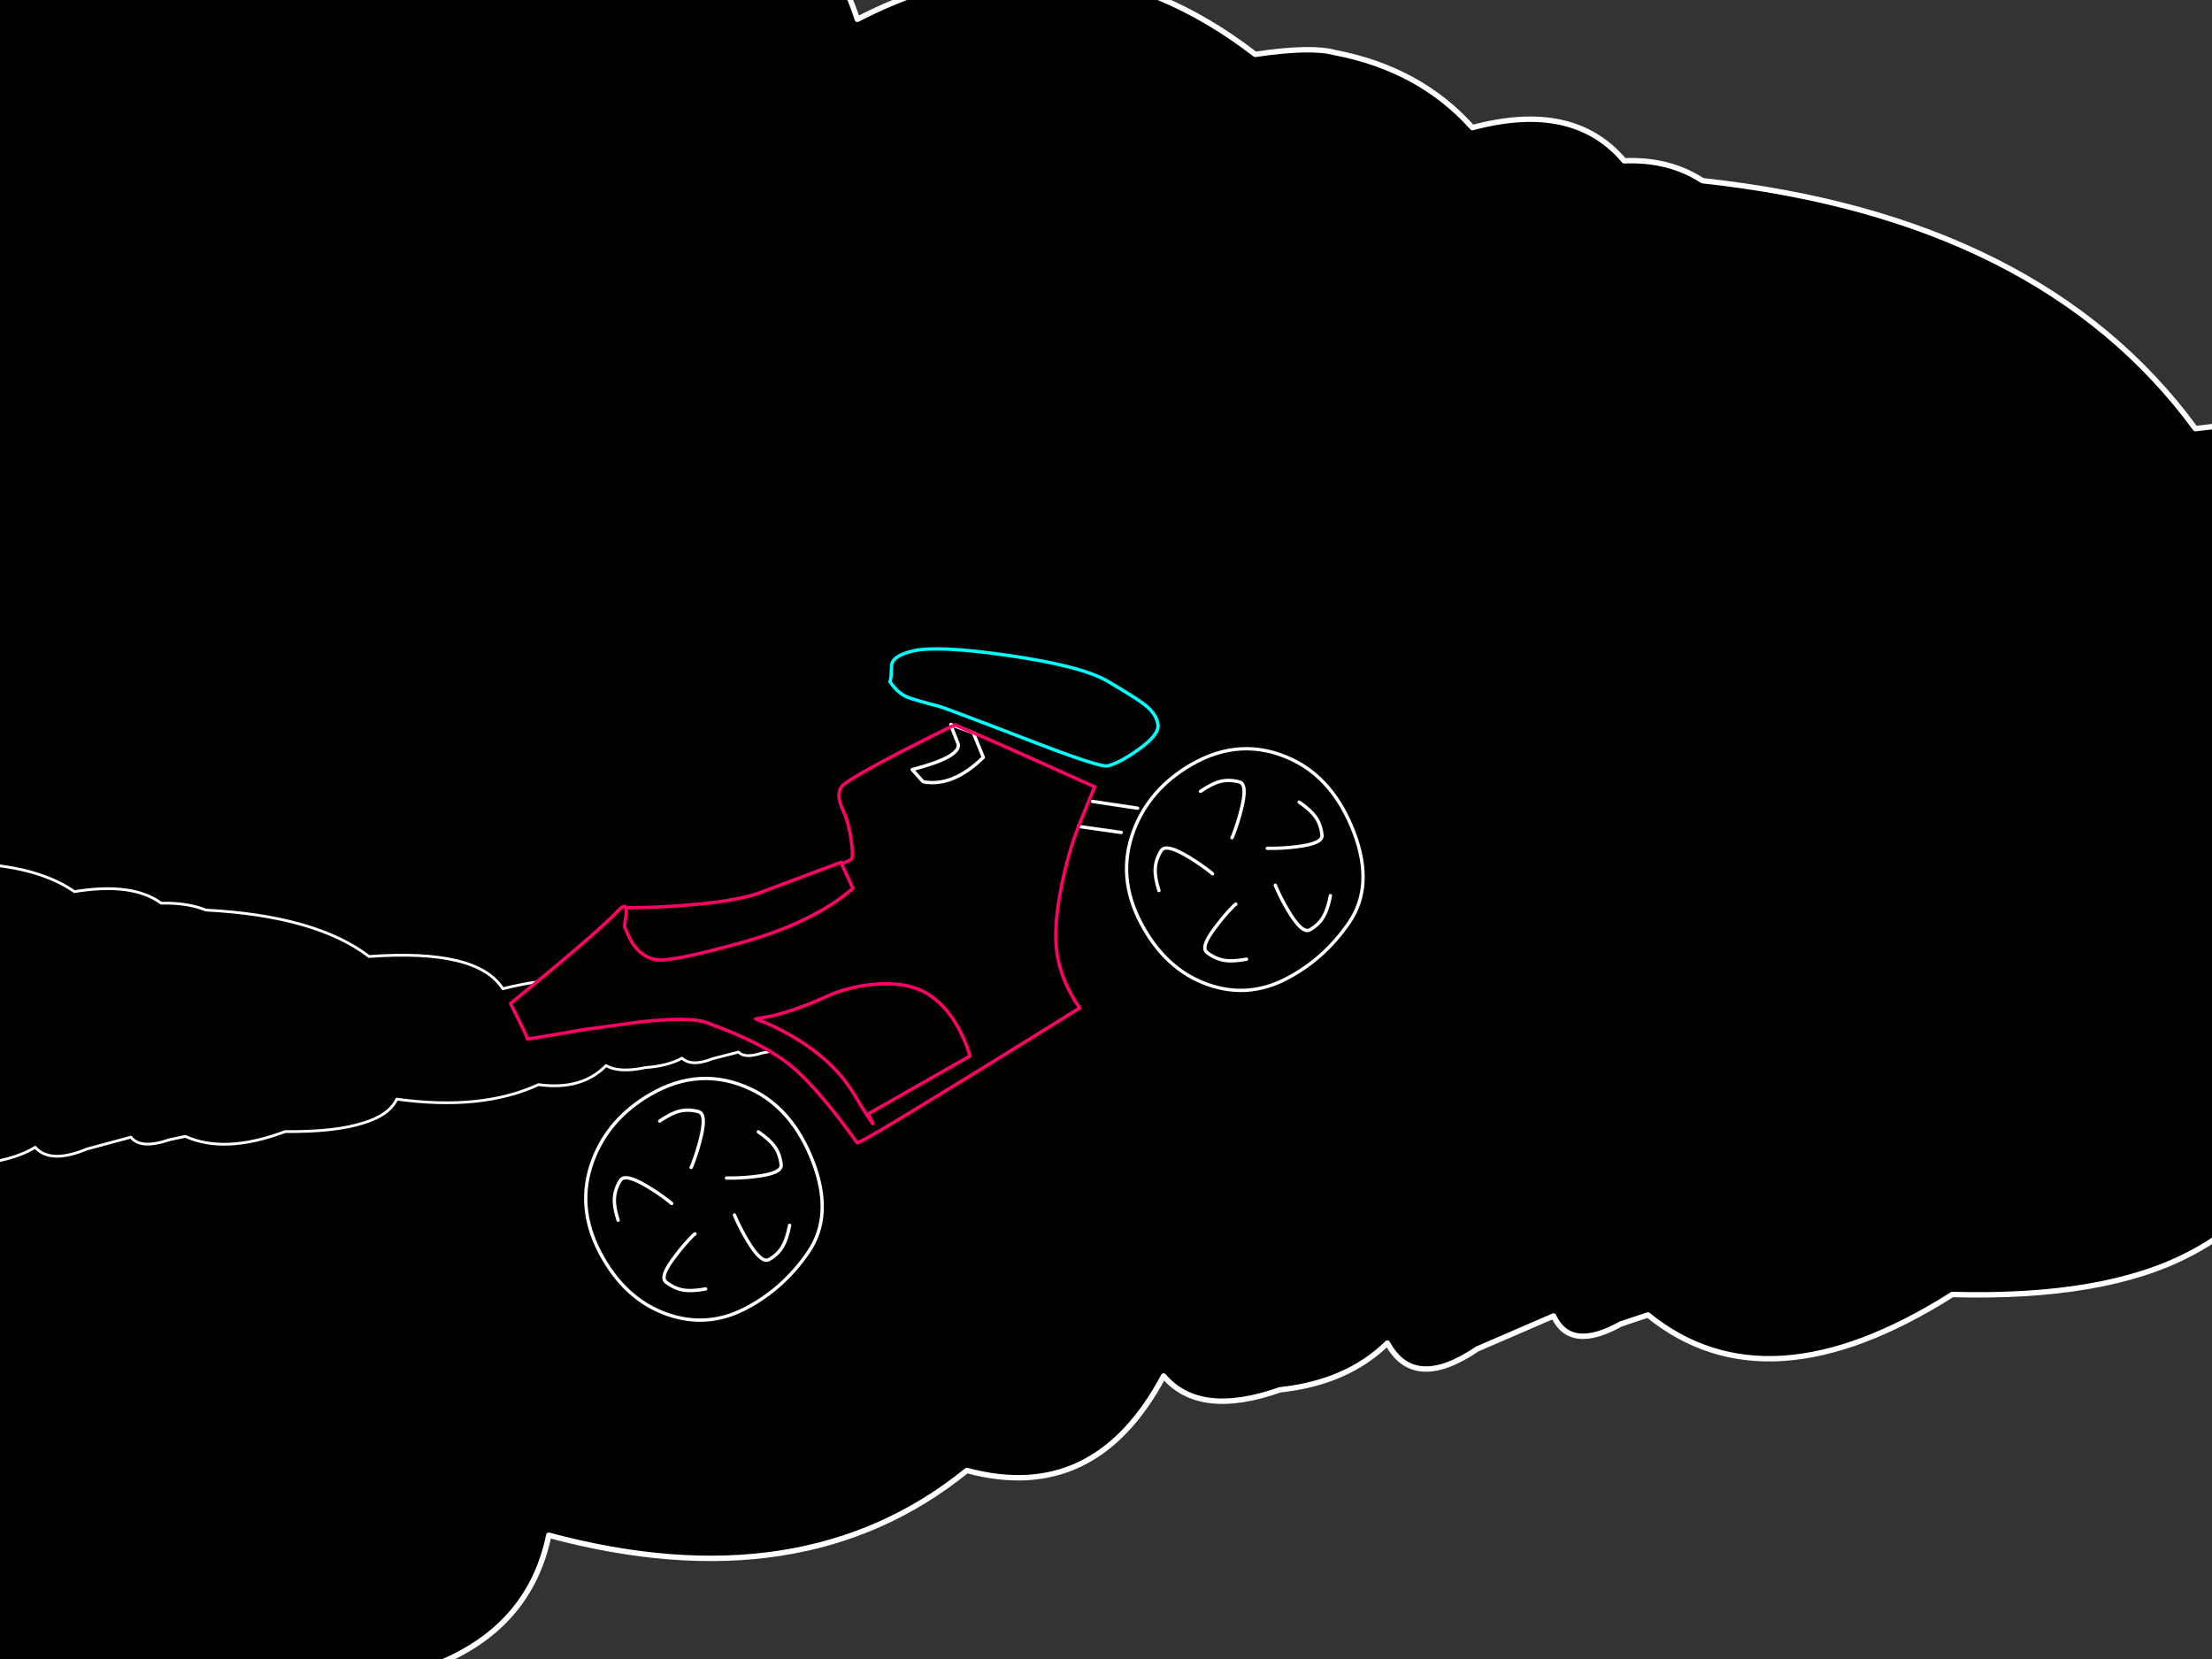 <?xml version="1.0" encoding="utf-8"?>
<svg id="EdithAnim11" image-rendering="inherit" baseProfile="basic" version="1.1" x="0px" y="0px" width="800" height="600" xmlns="http://www.w3.org/2000/svg" xmlns:xlink="http://www.w3.org/1999/xlink">
  <rect width="100%" height="100%" fill="#333333" stroke="none"/>
  <defs>
    <g id="Bike-Wheel" overflow="visible">
      <path id="Layer5_0_1_STROKES" stroke="#FFF" stroke-width="1" stroke-linejoin="round" stroke-linecap="round" fill="none" d="M2.05 -34.85Q-12.35 -34.85 -22.65 -26.45 -34 -17.2 -34.7 -1.55 -35.4 14.3 -26.6 24.6 -18.4 34.2 -5.6 34.85 7.15 35.5 19.2 29.8 31.25 24.1 34.05 7.25 36.85 -9.65 28.9 -21.15 19.4 -34.85 2.05 -34.85Z" test="Bike Wheel"/>
      <path id="Layer4_0_1_STROKES" stroke="#FFF" stroke-width="1" stroke-linejoin="round" stroke-linecap="round" fill="none" d="M.55 -26.55Q4.65 -26.85 7.1 -26.15 9.75 -25.4 12 -23.15 13.95 -21.25 8 -15.35 5.3 -12.6 2.25 -10.2 1.95 -10 1.7 -9.8M24.45 -8.9Q26.2 -5.15 26.45 -2.65 26.7 .1 25.4 3.05 24.35 5.5 16.7 2.1 13.2 .6 9.85 -1.4 9.5 -1.6 9.25 -1.75M18.45 20Q15.75 23.1 13.55 24.35 11.2 25.75 8 25.75 5.3 25.75 5.25 17.4 5.2 13.55 5.65 9.7 5.7 9.35 5.75 9M-25.15 -7.15Q-24.25 -11.2 -22.85 -13.3 -21.4 -15.6 -18.6 -17.1 -16.2 -18.45 -12.25 -11.05 -10.4 -7.65 -9 -4.1 -8.9 -3.7 -8.75 -3.4M-12.85 23.8Q-16.75 22.4 -18.7 20.8 -20.85 19.05 -22.05 16.1 -23.1 13.6 -15.3 10.55 -11.75 9.05 -8 8.05 -7.65 8 -7.3 7.95" test="Bike Wheel"/>
    </g>
  </defs>
  <g id="19_Motorbikesf84r1" overflow="visible">
    <g id="Smokef10r1">
      <path fill="#000" stroke="none" d="M532.512,46.156 Q513.451,24.844 482.612,18.988 474.129,16.684 453.97,19.66 386.405,-32.372 310.058,6.988 286.605,-66.26 165.448,-50.132 106.766,-134.708 -41.637,-144.692 -41.637,225.196 -41.637,595.084 2.375,658.444 80.518,610.636 185.707,616.876 198.482,555.244 290.298,579.916 349.679,531.82 395.986,544.3 420.836,497.644 433.81,512.908 462.952,502.636 487.203,500.044 501.774,485.74 511.355,503.404 534.309,487.852 548.081,481.9 561.854,475.948 567.941,489.004 586.205,478.828 591.095,477.196 595.985,475.564 639.099,510.604 706.065,468.172 761.254,469.708 792.092,453.388 821.134,438.508 828.32,407.5 922.73,430.06 984.507,380.044 1032.211,391.468 1058.458,343.66 1072.031,358.444 1101.871,347.596 1126.722,344.524 1141.891,329.644 1152.071,346.828 1175.524,330.796 1189.695,324.556 1203.867,318.22 1210.454,330.892 1229.116,320.428 1239.196,316.876 1249.276,313.324 1264.146,312.748 1278.917,312.076 1278.917,308.908 1279.815,301.804 1280.214,298.54 1280.613,295.276 1280.613,290.86 1280.613,286.444 1275.523,287.5 1270.434,288.46 1268.338,280.876 1266.641,280.3 1251.671,274.06 1244.685,278.38 1232.41,270.796 1215.943,271.66 1197.18,250.348 1160.254,260.524 1142.59,241.612 1115.344,235.372 1112.65,234.604 1109.855,234.028 1101.772,230.956 1082.011,233.26 1023.728,181.9 959.257,206.476 949.876,209.644 940.395,214.252 915.545,139.372 793.988,155.02 738,78.604 615.746,65.356 603.67,57.484 587.402,58.156 569.039,36.364 532.512,46.156Z" test="Smoke_1" stroke-width="1.958"/>
      <path id="Layer2_0_1_STROKES" stroke="#FFF" stroke-width="1.958" stroke-linejoin="round" stroke-linecap="round" fill="none" d="M1278.917,312.076 Q1264.146,312.748 1249.276,313.324 1239.196,316.876 1229.116,320.428 1210.454,330.892 1203.867,318.22 1189.695,324.556 1175.524,330.796 1152.071,346.828 1141.891,329.644 1126.722,344.524 1101.871,347.596 1072.031,358.444 1058.458,343.66 1032.211,391.468 984.507,380.044 922.73,430.06 828.32,407.5 821.134,438.508 792.092,453.388 761.254,469.708 706.065,468.172 639.099,510.604 595.985,475.564 591.095,477.196 586.205,478.828 567.941,489.004 561.854,475.948 548.081,481.9 534.309,487.852 511.355,503.404 501.774,485.74 487.203,500.044 462.952,502.636 433.81,512.908 420.836,497.644 395.986,544.3 349.679,531.82 290.298,579.916 198.482,555.244 185.707,616.876 80.518,610.636 2.375,658.444 -41.637,595.084 -41.637,225.196 -41.637,-144.692 106.766,-134.708 165.448,-50.132 286.605,-66.26 310.058,6.988 386.405,-32.372 453.97,19.66 474.129,16.684 482.612,18.988 513.451,24.844 532.512,46.156 569.039,36.364 587.402,58.156 603.67,57.484 615.746,65.356 738,78.604 793.988,155.02 915.545,139.372 940.395,214.252 949.876,209.644 959.257,206.476 1023.728,181.9 1082.011,233.26 1101.772,230.956 1109.855,234.028 1112.65,234.604 1115.344,235.372 1142.59,241.612 1160.254,260.524 1197.18,250.348 1215.943,271.66 1232.41,270.796 1244.685,278.38 1251.671,274.06 1266.641,280.3 1268.338,280.876 1270.434,288.46 1275.523,287.5 1280.613,286.444 1280.613,290.86 1280.613,295.276 1280.214,298.54 1279.815,301.804 1278.917,308.908 1278.917,312.076Z" test="Smoke_1"/>
    </g>
    <g id="Smokef7r1">
      <path fill="#000" stroke="none" d="M-18.01,313.257 Q-56.583,295.014 -100.263,308.897 -113.031,283.207 -182.74,288.942 -215.713,259.281 -301.012,255.829 -301.012,355.815 -301.012,455.8 -275.7,477.754 -230.452,460.679 -169.479,462.573 -162.401,440.619 -109.223,448.949 -75.041,431.77 -48.25,436 -33.959,419.444 -26.567,424.712 -9.722,421.027 4.345,420.041 12.722,414.929 18.188,421.079 31.449,415.552 39.423,413.424 47.353,411.27 50.802,415.785 61.375,412.178 64.242,411.607 67.02,410.984 81.356,417.446 103.129,409.246 120.959,409.427 131.174,406.21 140.761,403.381 143.494,397.516 174.226,401.772 194.745,392.274 210.38,394.428 219.206,385.372 223.82,388.148 233.497,386.098 241.606,385.501 246.668,382.699 250.118,385.943 257.778,382.881 262.438,381.687 267.097,380.493 269.337,382.881 275.43,380.882 278.745,380.234 282.06,379.559 286.943,379.429 291.782,379.299 291.782,378.443 292.185,376.523 292.364,375.641 292.543,374.758 292.543,373.564 292.543,372.371 290.886,372.578 289.183,372.76 288.466,371.333 287.884,371.229 283.046,370.087 280.671,370.918 276.594,369.516 271.218,369.698 264.902,365.702 252.85,367.674 246.892,364.145 237.977,363.029 237.126,362.847 236.23,362.717 233.631,362.017 227.359,362.328 208.633,351.637 188.025,356.204 184.978,356.775 181.842,357.605 172.703,343.073 133.458,345.928 114.284,331.24 74.502,329.138 67.602,326.413 58.284,326.647 47.89,319.018 26.924,322.469 16.082,314.995 -1.569,312.971 -6.407,312.193 -18.01,313.257Z" test="Smoke_22" vector-effect="non-scaling-stroke" stroke-width="1"/>
      <path id="Layer1_0_1_STROKES" stroke="#FFF" stroke-width="1" stroke-linejoin="round" stroke-linecap="round" fill="none" d="M291.782,379.299 Q286.943,379.429 282.06,379.559 278.745,380.234 275.43,380.882 269.337,382.881 267.097,380.493 262.438,381.687 257.778,382.881 250.118,385.943 246.668,382.699 241.606,385.501 233.497,386.098 223.82,388.148 219.206,385.372 210.38,394.428 194.745,392.274 174.226,401.772 143.494,397.516 140.761,403.381 131.174,406.21 120.959,409.427 103.129,409.246 81.356,417.446 67.02,410.984 64.242,411.607 61.375,412.178 50.802,415.785 47.353,411.27 39.423,413.424 31.449,415.552 18.188,421.079 12.722,414.929 4.345,420.041 -9.722,421.027 -26.567,424.712 -33.959,419.444 -48.25,436 -75.041,431.77 -109.223,448.949 -162.401,440.619 -169.479,462.573 -230.452,460.679 -275.7,477.754 -301.012,455.8 -301.012,355.815 -301.012,255.829 -215.713,259.281 -182.74,288.942 -113.031,283.207 -100.263,308.897 -56.583,295.014 -18.01,313.257 -6.407,312.193 -1.569,312.971 16.082,314.995 26.924,322.469 47.89,319.018 58.284,326.647 67.602,326.413 74.502,329.138 114.284,331.24 133.458,345.928 172.703,343.073 181.842,357.605 184.978,356.775 188.025,356.204 208.633,351.637 227.359,362.328 233.631,362.017 236.23,362.717 237.126,362.847 237.977,363.029 246.892,364.145 252.85,367.674 264.902,365.702 271.218,369.698 276.594,369.516 280.671,370.918 283.046,370.087 287.884,371.229 288.466,371.333 289.183,372.76 290.886,372.578 292.543,372.371 292.543,373.564 292.543,374.758 292.364,375.641 292.185,376.523 291.782,378.443 291.782,379.299Z" test="Smoke_22" vector-effect="non-scaling-stroke"/>
    </g>
    <g id="MotorBikePinkf6r1">
      <g id="RedBike-container">
        <path fill="#000" stroke="none" d="M228.773,341.145 Q231.922,345.952 236.974,347.065 242.025,348.177 268.198,340.904 294.34,333.579 308.446,321.309 307.209,318.465 305.646,315.181 L304.334,312.449 Q304.407,312.421 304.439,312.388 L304.187,311.836 274.076,323.15 Q265.087,326.079 247.954,327.388 237.696,328.259 226.412,328.33 226.712,329.204 226.249,332.13 225.807,334.973 225.938,335.317 227.787,339.692 228.773,341.145 M395.119,289.847 L393.924,289.355 390.038,298.888 405.499,301.068 408.576,302.632 Q411.52,297.063 413.475,293.278 L411.436,292.298 395.119,289.847 M346.56,269.124 Q347.4,273.807 329.904,278.334 L333.867,282.737 Q344.605,284.732 355.636,273.904 L352.011,265.04 344.887,262.409 Q344.439,262.6 344.043,262.76 L346.56,269.124 M329.904,278.334 Q347.4,273.807 346.56,269.124 L344.043,262.76 Q334.856,267.272 325.5,272.091 305.378,282.552 304.241,284.682 302.97,286.82 303.707,289.886 304.102,291.404 305.743,295.062 306.85,297.563 307.789,303.377 308.654,309.304 308.006,310.591 307.798,311.055 304.439,312.388 304.407,312.421 304.334,312.449 L305.646,315.181 Q307.209,318.465 308.446,321.309 294.34,333.579 268.198,340.904 242.025,348.177 236.974,347.065 231.922,345.952 228.773,341.145 227.787,339.692 225.938,335.317 225.807,334.973 226.249,332.13 226.712,329.204 226.412,328.33 226.379,328.213 226.291,328.121 225.705,326.902 222.741,330.188 218.485,334.764 201.169,349.322 192.454,356.564 184.632,362.937 191.067,375.547 190.701,375.76 190.336,375.973 211.301,372.362 231.24,369.628 231.561,369.58 249.603,367.671 255.368,369.767 260.162,371.518 264.222,373.208 264.696,373.422 265.222,373.605 267.736,374.675 269.93,375.686 270.075,375.772 270.156,375.834 270.965,376.192 271.69,376.549 276.971,379.135 281.183,381.925 282.395,382.687 283.504,383.51 286.029,385.325 288.097,387.196 297.383,395.699 310.011,413.301 310.176,413.585 317.314,409.397 317.395,409.385 317.418,409.336 327.381,403.531 350.544,389.276 352.218,388.248 353.876,387.195 372.246,375.937 390.57,364.498 388.897,362.466 387.047,358.93 383.295,351.887 382.222,344.403 381.093,336.463 383.246,323.954 384.756,315.385 387.119,307.438 387.154,307.138 387.271,306.86 388.191,303.878 390.038,298.888 L393.924,289.355 395.892,284.573 Q380.062,277.441 370.142,273.006 370.135,272.992 370.059,272.984 356.86,267.072 354.35,266.055 L352.485,265.254 352.011,265.04 355.636,273.904 Q344.605,284.732 333.867,282.737 L329.904,278.334 M318.552,355.828 Q329.458,355.349 336.36,359.998 343.179,364.625 347.599,373.655 349.809,378.17 350.806,381.923 L314.001,402.868 315.738,406.33 Q315.941,407.4 308.68,395.411 301.418,383.423 286.323,374.668 281.655,371.934 276.73,369.839 L273.235,368.519 279.684,367.349 Q289.27,364.843 298.473,360.601 307.595,356.338 318.552,355.828 M336.36,359.998 Q329.458,355.349 318.552,355.828 307.595,356.338 298.473,360.601 289.27,364.843 279.684,367.349 L273.235,368.519 276.73,369.839 Q281.655,371.934 286.323,374.668 301.418,383.423 308.68,395.411 315.941,407.4 315.738,406.33 L314.001,402.868 350.806,381.923 Q349.809,378.17 347.599,373.655 343.179,364.625 336.36,359.998 M364.654,237.056 Q339.081,233.354 330.279,235.405 323.451,237.004 322.583,239.956 322.387,240.7 322.338,242.895 322.341,245.061 321.866,246.526 324.619,250.654 328.123,252.109 330.679,253.137 339.569,255.439 340.794,255.782 346.746,258.04 346.823,258.045 346.829,258.062 355.179,261.153 372.52,267.846 397.971,277.7 400.633,276.989 405.134,275.836 411.734,271.083 419.295,265.701 418.793,262.079 418.283,258.322 414.315,255.11 411.373,252.699 400.546,246.352 391.21,240.884 364.654,237.056Z" test="RedBike container" stroke-width="1.208"/>
        <path id="Layer3_0_1_STROKES" stroke="#0FF" stroke-width="1.208" stroke-linejoin="round" stroke-linecap="round" fill="none" d="M321.866,246.526 Q322.341,245.061 322.338,242.895 322.387,240.7 322.583,239.956 323.451,237.004 330.279,235.405 339.081,233.354 364.654,237.056 391.21,240.884 400.546,246.352 411.373,252.699 414.315,255.11 418.283,258.322 418.793,262.079 419.295,265.701 411.734,271.083 405.134,275.836 400.633,276.989 397.971,277.7 372.52,267.846 355.179,261.153 346.87,258.073 346.823,258.045 346.773,258.025 340.794,255.782 339.569,255.439 330.679,253.137 328.123,252.109 324.619,250.654 321.866,246.526Z" test="RedBike container"/>
        <path id="Layer3_0_2_STROKES" stroke="#FFF" stroke-width="1.208" stroke-linejoin="round" stroke-linecap="round" fill="none" d="M352.011,265.04 L355.636,273.904 Q344.605,284.732 333.867,282.737 L329.904,278.334 Q347.4,273.807 346.56,269.124 L344.043,262.76 M352.485,265.254 L352.011,265.04 344.887,262.409 M344.043,262.76 L343.887,262.012 344.887,262.409 M411.436,292.298 L395.119,289.847 M390.038,298.888 L405.499,301.068" test="RedBike container"/>
        <path id="Layer3_0_3_STROKES" stroke="#FF0265" stroke-width="1.208" stroke-linejoin="round" stroke-linecap="round" fill="none" d="M344.043,262.76 Q334.856,267.272 325.5,272.091 305.378,282.552 304.241,284.682 302.97,286.82 303.707,289.886 304.102,291.404 305.743,295.062 306.85,297.563 307.789,303.377 308.654,309.304 308.006,310.591 307.798,311.055 304.48,312.399 304.407,312.421 304.334,312.449 L305.646,315.181 Q307.209,318.465 308.446,321.309 294.34,333.579 268.198,340.904 242.025,348.177 236.974,347.065 231.922,345.952 228.773,341.145 227.787,339.692 225.938,335.317 225.807,334.973 226.249,332.13 226.712,329.204 226.412,328.33 226.379,328.213 226.332,328.132 225.705,326.902 222.741,330.188 218.485,334.764 201.169,349.322 192.454,356.564 184.632,362.937 191.067,375.547 190.701,375.76 190.336,375.973 211.301,372.362 231.24,369.628 231.561,369.58 249.603,367.671 255.368,369.767 260.162,371.518 264.222,373.208 264.696,373.422 265.222,373.605 267.736,374.675 269.945,375.713 270.075,375.772 270.197,375.845 270.965,376.192 271.69,376.549 276.971,379.135 281.183,381.925 282.395,382.687 283.504,383.51 286.029,385.325 288.097,387.196 297.383,395.699 310.011,413.301 310.176,413.585 317.329,409.423 317.395,409.385 317.46,409.347 327.381,403.531 350.544,389.276 352.218,388.248 353.892,387.221 372.246,375.937 390.57,364.498 388.897,362.466 387.047,358.93 383.295,351.887 382.222,344.403 381.093,336.463 383.246,323.954 384.756,315.385 387.119,307.438 387.154,307.138 387.271,306.86 388.191,303.878 390.038,298.888 L393.924,289.355 395.892,284.573 Q380.062,277.441 370.183,273.017 370.135,272.992 370.086,272.969 356.86,267.072 354.35,266.055 L352.485,265.254 M344.043,262.76 Q344.439,262.6 344.887,262.409 345.095,262.287 345.356,262.135 L352.011,265.04 M226.412,328.33 Q237.696,328.259 247.954,327.388 265.087,326.079 274.076,323.15 L304.187,311.836 M276.73,369.839 Q281.655,371.934 286.323,374.668 301.418,383.423 308.68,395.411 315.941,407.4 315.738,406.33 L314.001,402.868 350.806,381.923 Q349.809,378.17 347.599,373.655 343.179,364.625 336.36,359.998 329.458,355.349 318.552,355.828 307.595,356.338 298.473,360.601 289.27,364.843 279.684,367.349 L273.261,368.503 276.73,369.839Z" test="RedBike container"/>
        <use xlink:href="#Bike-Wheel" transform="matrix(1.044 -.608 .608 1.044 449.75 314.25)"/>
        <use xlink:href="#Bike-Wheel" transform="matrix(1.044 -.608 .608 1.044 254.15 433.5)"/>
      </g>
    </g>
  </g>
</svg>